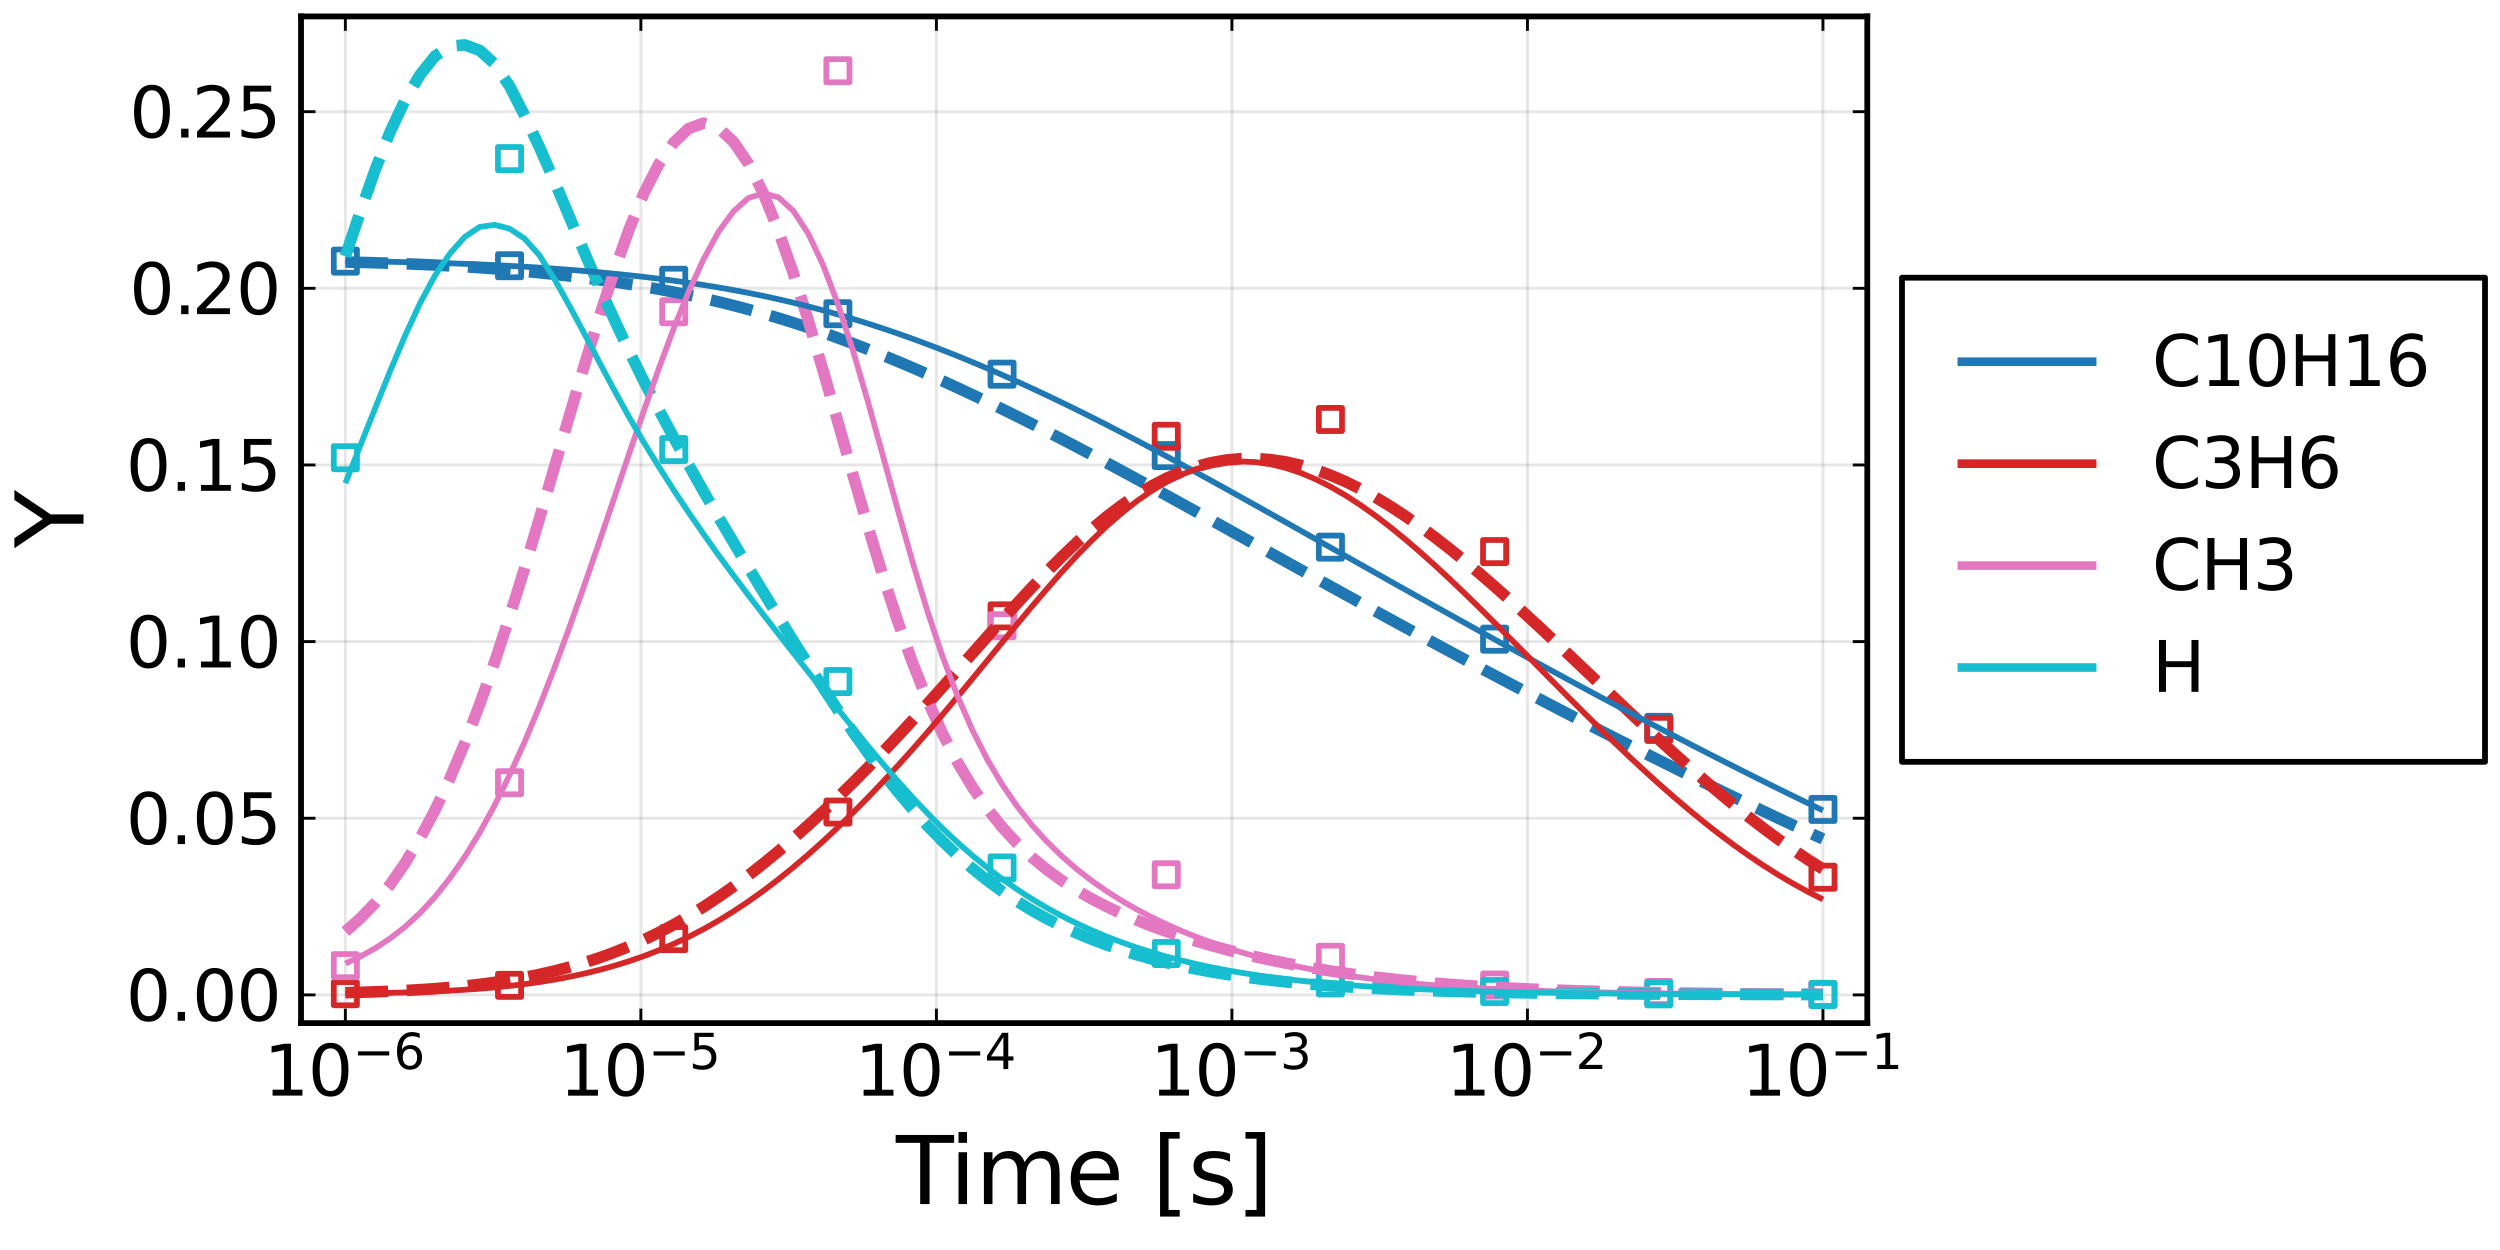 <?xml version="1.0" encoding="utf-8" standalone="no"?>
<!DOCTYPE svg PUBLIC "-//W3C//DTD SVG 1.1//EN"
  "http://www.w3.org/Graphics/SVG/1.1/DTD/svg11.dtd">
<svg xmlns:xlink="http://www.w3.org/1999/xlink" width="432pt" height="216pt" viewBox="0 0 432 216" xmlns="http://www.w3.org/2000/svg" version="1.1">
 <defs>
  <style type="text/css">*{stroke-linejoin: round; stroke-linecap: butt}</style>
 </defs>
 <g id="figure_1">
  <g id="patch_1">
   <path d="M 0 216 
L 432 216 
L 432 0 
L 0 0 
z
" style="fill: #ffffff"/>
  </g>
  <g id="axes_1">
   <g id="patch_2">
    <path d="M 52.017 176.793 
L 322.665 176.793 
L 322.665 2.835 
L 52.017 2.835 
z
" style="fill: #ffffff"/>
   </g>
   <g id="matplotlib.axis_1">
    <g id="xtick_1">
     <g id="line2d_1">
      <path d="M 59.677 176.793 
L 59.677 2.835 
" clip-path="url(#pce001f148f)" style="fill: none; stroke: #000000; stroke-opacity: 0.1; stroke-width: 0.5; stroke-linecap: square"/>
     </g>
     <g id="line2d_2">
      <defs>
       <path id="m40b04e0dba" d="M 0 0 
L 0 -2.5 
" style="stroke: #000000; stroke-width: 0.5"/>
      </defs>
      <g>
       <use xlink:href="#m40b04e0dba" x="59.677" y="176.793" style="stroke: #000000; stroke-width: 0.5"/>
      </g>
     </g>
     <g id="line2d_3">
      <defs>
       <path id="m01f3599b0a" d="M 0 0 
L 0 2.5 
" style="stroke: #000000; stroke-width: 0.5"/>
      </defs>
      <g>
       <use xlink:href="#m01f3599b0a" x="59.677" y="2.835" style="stroke: #000000; stroke-width: 0.5"/>
      </g>
     </g>
     <g id="text_1">
      <!-- $\mathregular{10^{-6}}$ -->
      <g transform="translate(45.577 189.411)scale(0.12 -0.12)">
       <defs>
        <path id="DejaVuSans-31" d="M 794 531 
L 1825 531 
L 1825 4091 
L 703 3866 
L 703 4441 
L 1819 4666 
L 2450 4666 
L 2450 531 
L 3481 531 
L 3481 0 
L 794 0 
L 794 531 
z
" transform="scale(0.016)"/>
        <path id="DejaVuSans-30" d="M 2034 4250 
Q 1547 4250 1301 3770 
Q 1056 3291 1056 2328 
Q 1056 1369 1301 889 
Q 1547 409 2034 409 
Q 2525 409 2770 889 
Q 3016 1369 3016 2328 
Q 3016 3291 2770 3770 
Q 2525 4250 2034 4250 
z
M 2034 4750 
Q 2819 4750 3233 4129 
Q 3647 3509 3647 2328 
Q 3647 1150 3233 529 
Q 2819 -91 2034 -91 
Q 1250 -91 836 529 
Q 422 1150 422 2328 
Q 422 3509 836 4129 
Q 1250 4750 2034 4750 
z
" transform="scale(0.016)"/>
        <path id="DejaVuSans-2212" d="M 678 2272 
L 4684 2272 
L 4684 1741 
L 678 1741 
L 678 2272 
z
" transform="scale(0.016)"/>
        <path id="DejaVuSans-36" d="M 2113 2584 
Q 1688 2584 1439 2293 
Q 1191 2003 1191 1497 
Q 1191 994 1439 701 
Q 1688 409 2113 409 
Q 2538 409 2786 701 
Q 3034 994 3034 1497 
Q 3034 2003 2786 2293 
Q 2538 2584 2113 2584 
z
M 3366 4563 
L 3366 3988 
Q 3128 4100 2886 4159 
Q 2644 4219 2406 4219 
Q 1781 4219 1451 3797 
Q 1122 3375 1075 2522 
Q 1259 2794 1537 2939 
Q 1816 3084 2150 3084 
Q 2853 3084 3261 2657 
Q 3669 2231 3669 1497 
Q 3669 778 3244 343 
Q 2819 -91 2113 -91 
Q 1303 -91 875 529 
Q 447 1150 447 2328 
Q 447 3434 972 4092 
Q 1497 4750 2381 4750 
Q 2619 4750 2861 4703 
Q 3103 4656 3366 4563 
z
" transform="scale(0.016)"/>
       </defs>
       <use xlink:href="#DejaVuSans-31" transform="translate(0 0.766)"/>
       <use xlink:href="#DejaVuSans-30" transform="translate(63.623 0.766)"/>
       <use xlink:href="#DejaVuSans-2212" transform="translate(128.203 39.047)scale(0.7)"/>
       <use xlink:href="#DejaVuSans-36" transform="translate(186.855 39.047)scale(0.7)"/>
      </g>
     </g>
    </g>
    <g id="xtick_2">
     <g id="line2d_4">
      <path d="M 110.743 176.793 
L 110.743 2.835 
" clip-path="url(#pce001f148f)" style="fill: none; stroke: #000000; stroke-opacity: 0.1; stroke-width: 0.5; stroke-linecap: square"/>
     </g>
     <g id="line2d_5">
      <g>
       <use xlink:href="#m40b04e0dba" x="110.743" y="176.793" style="stroke: #000000; stroke-width: 0.5"/>
      </g>
     </g>
     <g id="line2d_6">
      <g>
       <use xlink:href="#m01f3599b0a" x="110.743" y="2.835" style="stroke: #000000; stroke-width: 0.5"/>
      </g>
     </g>
     <g id="text_2">
      <!-- $\mathregular{10^{-5}}$ -->
      <g transform="translate(96.643 189.411)scale(0.12 -0.12)">
       <defs>
        <path id="DejaVuSans-35" d="M 691 4666 
L 3169 4666 
L 3169 4134 
L 1269 4134 
L 1269 2991 
Q 1406 3038 1543 3061 
Q 1681 3084 1819 3084 
Q 2600 3084 3056 2656 
Q 3513 2228 3513 1497 
Q 3513 744 3044 326 
Q 2575 -91 1722 -91 
Q 1428 -91 1123 -41 
Q 819 9 494 109 
L 494 744 
Q 775 591 1075 516 
Q 1375 441 1709 441 
Q 2250 441 2565 725 
Q 2881 1009 2881 1497 
Q 2881 1984 2565 2268 
Q 2250 2553 1709 2553 
Q 1456 2553 1204 2497 
Q 953 2441 691 2322 
L 691 4666 
z
" transform="scale(0.016)"/>
       </defs>
       <use xlink:href="#DejaVuSans-31" transform="translate(0 0.684)"/>
       <use xlink:href="#DejaVuSans-30" transform="translate(63.623 0.684)"/>
       <use xlink:href="#DejaVuSans-2212" transform="translate(128.203 38.966)scale(0.7)"/>
       <use xlink:href="#DejaVuSans-35" transform="translate(186.855 38.966)scale(0.7)"/>
      </g>
     </g>
    </g>
    <g id="xtick_3">
     <g id="line2d_7">
      <path d="M 161.808 176.793 
L 161.808 2.835 
" clip-path="url(#pce001f148f)" style="fill: none; stroke: #000000; stroke-opacity: 0.1; stroke-width: 0.5; stroke-linecap: square"/>
     </g>
     <g id="line2d_8">
      <g>
       <use xlink:href="#m40b04e0dba" x="161.808" y="176.793" style="stroke: #000000; stroke-width: 0.5"/>
      </g>
     </g>
     <g id="line2d_9">
      <g>
       <use xlink:href="#m01f3599b0a" x="161.808" y="2.835" style="stroke: #000000; stroke-width: 0.5"/>
      </g>
     </g>
     <g id="text_3">
      <!-- $\mathregular{10^{-4}}$ -->
      <g transform="translate(147.708 189.411)scale(0.12 -0.12)">
       <defs>
        <path id="DejaVuSans-34" d="M 2419 4116 
L 825 1625 
L 2419 1625 
L 2419 4116 
z
M 2253 4666 
L 3047 4666 
L 3047 1625 
L 3713 1625 
L 3713 1100 
L 3047 1100 
L 3047 0 
L 2419 0 
L 2419 1100 
L 313 1100 
L 313 1709 
L 2253 4666 
z
" transform="scale(0.016)"/>
       </defs>
       <use xlink:href="#DejaVuSans-31" transform="translate(0 0.684)"/>
       <use xlink:href="#DejaVuSans-30" transform="translate(63.623 0.684)"/>
       <use xlink:href="#DejaVuSans-2212" transform="translate(128.203 38.966)scale(0.7)"/>
       <use xlink:href="#DejaVuSans-34" transform="translate(186.855 38.966)scale(0.7)"/>
      </g>
     </g>
    </g>
    <g id="xtick_4">
     <g id="line2d_10">
      <path d="M 212.874 176.793 
L 212.874 2.835 
" clip-path="url(#pce001f148f)" style="fill: none; stroke: #000000; stroke-opacity: 0.1; stroke-width: 0.5; stroke-linecap: square"/>
     </g>
     <g id="line2d_11">
      <g>
       <use xlink:href="#m40b04e0dba" x="212.874" y="176.793" style="stroke: #000000; stroke-width: 0.5"/>
      </g>
     </g>
     <g id="line2d_12">
      <g>
       <use xlink:href="#m01f3599b0a" x="212.874" y="2.835" style="stroke: #000000; stroke-width: 0.5"/>
      </g>
     </g>
     <g id="text_4">
      <!-- $\mathregular{10^{-3}}$ -->
      <g transform="translate(198.774 189.411)scale(0.12 -0.12)">
       <defs>
        <path id="DejaVuSans-33" d="M 2597 2516 
Q 3050 2419 3304 2112 
Q 3559 1806 3559 1356 
Q 3559 666 3084 287 
Q 2609 -91 1734 -91 
Q 1441 -91 1130 -33 
Q 819 25 488 141 
L 488 750 
Q 750 597 1062 519 
Q 1375 441 1716 441 
Q 2309 441 2620 675 
Q 2931 909 2931 1356 
Q 2931 1769 2642 2001 
Q 2353 2234 1838 2234 
L 1294 2234 
L 1294 2753 
L 1863 2753 
Q 2328 2753 2575 2939 
Q 2822 3125 2822 3475 
Q 2822 3834 2567 4026 
Q 2313 4219 1838 4219 
Q 1578 4219 1281 4162 
Q 984 4106 628 3988 
L 628 4550 
Q 988 4650 1302 4700 
Q 1616 4750 1894 4750 
Q 2613 4750 3031 4423 
Q 3450 4097 3450 3541 
Q 3450 3153 3228 2886 
Q 3006 2619 2597 2516 
z
" transform="scale(0.016)"/>
       </defs>
       <use xlink:href="#DejaVuSans-31" transform="translate(0 0.766)"/>
       <use xlink:href="#DejaVuSans-30" transform="translate(63.623 0.766)"/>
       <use xlink:href="#DejaVuSans-2212" transform="translate(128.203 39.047)scale(0.7)"/>
       <use xlink:href="#DejaVuSans-33" transform="translate(186.855 39.047)scale(0.7)"/>
      </g>
     </g>
    </g>
    <g id="xtick_5">
     <g id="line2d_13">
      <path d="M 263.94 176.793 
L 263.94 2.835 
" clip-path="url(#pce001f148f)" style="fill: none; stroke: #000000; stroke-opacity: 0.1; stroke-width: 0.5; stroke-linecap: square"/>
     </g>
     <g id="line2d_14">
      <g>
       <use xlink:href="#m40b04e0dba" x="263.94" y="176.793" style="stroke: #000000; stroke-width: 0.5"/>
      </g>
     </g>
     <g id="line2d_15">
      <g>
       <use xlink:href="#m01f3599b0a" x="263.94" y="2.835" style="stroke: #000000; stroke-width: 0.5"/>
      </g>
     </g>
     <g id="text_5">
      <!-- $\mathregular{10^{-2}}$ -->
      <g transform="translate(249.84 189.411)scale(0.12 -0.12)">
       <defs>
        <path id="DejaVuSans-32" d="M 1228 531 
L 3431 531 
L 3431 0 
L 469 0 
L 469 531 
Q 828 903 1448 1529 
Q 2069 2156 2228 2338 
Q 2531 2678 2651 2914 
Q 2772 3150 2772 3378 
Q 2772 3750 2511 3984 
Q 2250 4219 1831 4219 
Q 1534 4219 1204 4116 
Q 875 4013 500 3803 
L 500 4441 
Q 881 4594 1212 4672 
Q 1544 4750 1819 4750 
Q 2544 4750 2975 4387 
Q 3406 4025 3406 3419 
Q 3406 3131 3298 2873 
Q 3191 2616 2906 2266 
Q 2828 2175 2409 1742 
Q 1991 1309 1228 531 
z
" transform="scale(0.016)"/>
       </defs>
       <use xlink:href="#DejaVuSans-31" transform="translate(0 0.766)"/>
       <use xlink:href="#DejaVuSans-30" transform="translate(63.623 0.766)"/>
       <use xlink:href="#DejaVuSans-2212" transform="translate(128.203 39.047)scale(0.7)"/>
       <use xlink:href="#DejaVuSans-32" transform="translate(186.855 39.047)scale(0.7)"/>
      </g>
     </g>
    </g>
    <g id="xtick_6">
     <g id="line2d_16">
      <path d="M 315.005 176.793 
L 315.005 2.835 
" clip-path="url(#pce001f148f)" style="fill: none; stroke: #000000; stroke-opacity: 0.1; stroke-width: 0.5; stroke-linecap: square"/>
     </g>
     <g id="line2d_17">
      <g>
       <use xlink:href="#m40b04e0dba" x="315.005" y="176.793" style="stroke: #000000; stroke-width: 0.5"/>
      </g>
     </g>
     <g id="line2d_18">
      <g>
       <use xlink:href="#m01f3599b0a" x="315.005" y="2.835" style="stroke: #000000; stroke-width: 0.5"/>
      </g>
     </g>
     <g id="text_6">
      <!-- $\mathregular{10^{-1}}$ -->
      <g transform="translate(300.906 189.411)scale(0.12 -0.12)">
       <use xlink:href="#DejaVuSans-31" transform="translate(0 0.684)"/>
       <use xlink:href="#DejaVuSans-30" transform="translate(63.623 0.684)"/>
       <use xlink:href="#DejaVuSans-2212" transform="translate(128.203 38.966)scale(0.7)"/>
       <use xlink:href="#DejaVuSans-31" transform="translate(186.855 38.966)scale(0.7)"/>
      </g>
     </g>
    </g>
    <g id="text_7">
     <!-- Time [s] -->
     <g transform="translate(154.815 208.065)scale(0.16 -0.16)">
      <defs>
       <path id="DejaVuSans-54" d="M -19 4666 
L 3928 4666 
L 3928 4134 
L 2272 4134 
L 2272 0 
L 1638 0 
L 1638 4134 
L -19 4134 
L -19 4666 
z
" transform="scale(0.016)"/>
       <path id="DejaVuSans-69" d="M 603 3500 
L 1178 3500 
L 1178 0 
L 603 0 
L 603 3500 
z
M 603 4863 
L 1178 4863 
L 1178 4134 
L 603 4134 
L 603 4863 
z
" transform="scale(0.016)"/>
       <path id="DejaVuSans-6d" d="M 3328 2828 
Q 3544 3216 3844 3400 
Q 4144 3584 4550 3584 
Q 5097 3584 5394 3201 
Q 5691 2819 5691 2113 
L 5691 0 
L 5113 0 
L 5113 2094 
Q 5113 2597 4934 2840 
Q 4756 3084 4391 3084 
Q 3944 3084 3684 2787 
Q 3425 2491 3425 1978 
L 3425 0 
L 2847 0 
L 2847 2094 
Q 2847 2600 2669 2842 
Q 2491 3084 2119 3084 
Q 1678 3084 1418 2786 
Q 1159 2488 1159 1978 
L 1159 0 
L 581 0 
L 581 3500 
L 1159 3500 
L 1159 2956 
Q 1356 3278 1631 3431 
Q 1906 3584 2284 3584 
Q 2666 3584 2933 3390 
Q 3200 3197 3328 2828 
z
" transform="scale(0.016)"/>
       <path id="DejaVuSans-65" d="M 3597 1894 
L 3597 1613 
L 953 1613 
Q 991 1019 1311 708 
Q 1631 397 2203 397 
Q 2534 397 2845 478 
Q 3156 559 3463 722 
L 3463 178 
Q 3153 47 2828 -22 
Q 2503 -91 2169 -91 
Q 1331 -91 842 396 
Q 353 884 353 1716 
Q 353 2575 817 3079 
Q 1281 3584 2069 3584 
Q 2775 3584 3186 3129 
Q 3597 2675 3597 1894 
z
M 3022 2063 
Q 3016 2534 2758 2815 
Q 2500 3097 2075 3097 
Q 1594 3097 1305 2825 
Q 1016 2553 972 2059 
L 3022 2063 
z
" transform="scale(0.016)"/>
       <path id="DejaVuSans-20" transform="scale(0.016)"/>
       <path id="DejaVuSans-5b" d="M 550 4863 
L 1875 4863 
L 1875 4416 
L 1125 4416 
L 1125 -397 
L 1875 -397 
L 1875 -844 
L 550 -844 
L 550 4863 
z
" transform="scale(0.016)"/>
       <path id="DejaVuSans-73" d="M 2834 3397 
L 2834 2853 
Q 2591 2978 2328 3040 
Q 2066 3103 1784 3103 
Q 1356 3103 1142 2972 
Q 928 2841 928 2578 
Q 928 2378 1081 2264 
Q 1234 2150 1697 2047 
L 1894 2003 
Q 2506 1872 2764 1633 
Q 3022 1394 3022 966 
Q 3022 478 2636 193 
Q 2250 -91 1575 -91 
Q 1294 -91 989 -36 
Q 684 19 347 128 
L 347 722 
Q 666 556 975 473 
Q 1284 391 1588 391 
Q 1994 391 2212 530 
Q 2431 669 2431 922 
Q 2431 1156 2273 1281 
Q 2116 1406 1581 1522 
L 1381 1569 
Q 847 1681 609 1914 
Q 372 2147 372 2553 
Q 372 3047 722 3315 
Q 1072 3584 1716 3584 
Q 2034 3584 2315 3537 
Q 2597 3491 2834 3397 
z
" transform="scale(0.016)"/>
       <path id="DejaVuSans-5d" d="M 1947 4863 
L 1947 -844 
L 622 -844 
L 622 -397 
L 1369 -397 
L 1369 4416 
L 622 4416 
L 622 4863 
L 1947 4863 
z
" transform="scale(0.016)"/>
      </defs>
      <use xlink:href="#DejaVuSans-54"/>
      <use xlink:href="#DejaVuSans-69" x="57.959"/>
      <use xlink:href="#DejaVuSans-6d" x="85.742"/>
      <use xlink:href="#DejaVuSans-65" x="183.154"/>
      <use xlink:href="#DejaVuSans-20" x="244.678"/>
      <use xlink:href="#DejaVuSans-5b" x="276.465"/>
      <use xlink:href="#DejaVuSans-73" x="315.479"/>
      <use xlink:href="#DejaVuSans-5d" x="367.578"/>
     </g>
    </g>
   </g>
   <g id="matplotlib.axis_2">
    <g id="ytick_1">
     <g id="line2d_19">
      <path d="M 52.017 171.917 
L 322.665 171.917 
" clip-path="url(#pce001f148f)" style="fill: none; stroke: #000000; stroke-opacity: 0.1; stroke-width: 0.5; stroke-linecap: square"/>
     </g>
     <g id="line2d_20">
      <defs>
       <path id="mfcb9bcead6" d="M 0 0 
L 2.5 0 
" style="stroke: #000000; stroke-width: 0.5"/>
      </defs>
      <g>
       <use xlink:href="#mfcb9bcead6" x="52.017" y="171.917" style="stroke: #000000; stroke-width: 0.5"/>
      </g>
     </g>
     <g id="line2d_21">
      <defs>
       <path id="mf4997ca7c7" d="M 0 0 
L -2.5 0 
" style="stroke: #000000; stroke-width: 0.5"/>
      </defs>
      <g>
       <use xlink:href="#mf4997ca7c7" x="322.665" y="171.917" style="stroke: #000000; stroke-width: 0.5"/>
      </g>
     </g>
     <g id="text_8">
      <!-- $\mathregular{0.00}$ -->
      <g transform="translate(21.757 176.476)scale(0.12 -0.12)">
       <defs>
        <path id="DejaVuSans-2e" d="M 684 794 
L 1344 794 
L 1344 0 
L 684 0 
L 684 794 
z
" transform="scale(0.016)"/>
       </defs>
       <use xlink:href="#DejaVuSans-30" transform="translate(0 0.781)"/>
       <use xlink:href="#DejaVuSans-2e" transform="translate(63.623 0.781)"/>
       <use xlink:href="#DejaVuSans-30" transform="translate(95.41 0.781)"/>
       <use xlink:href="#DejaVuSans-30" transform="translate(159.033 0.781)"/>
      </g>
     </g>
    </g>
    <g id="ytick_2">
     <g id="line2d_22">
      <path d="M 52.017 141.393 
L 322.665 141.393 
" clip-path="url(#pce001f148f)" style="fill: none; stroke: #000000; stroke-opacity: 0.1; stroke-width: 0.5; stroke-linecap: square"/>
     </g>
     <g id="line2d_23">
      <g>
       <use xlink:href="#mfcb9bcead6" x="52.017" y="141.393" style="stroke: #000000; stroke-width: 0.5"/>
      </g>
     </g>
     <g id="line2d_24">
      <g>
       <use xlink:href="#mf4997ca7c7" x="322.665" y="141.393" style="stroke: #000000; stroke-width: 0.5"/>
      </g>
     </g>
     <g id="text_9">
      <!-- $\mathregular{0.05}$ -->
      <g transform="translate(21.757 145.952)scale(0.12 -0.12)">
       <use xlink:href="#DejaVuSans-30" transform="translate(0 0.781)"/>
       <use xlink:href="#DejaVuSans-2e" transform="translate(63.623 0.781)"/>
       <use xlink:href="#DejaVuSans-30" transform="translate(95.41 0.781)"/>
       <use xlink:href="#DejaVuSans-35" transform="translate(159.033 0.781)"/>
      </g>
     </g>
    </g>
    <g id="ytick_3">
     <g id="line2d_25">
      <path d="M 52.017 110.869 
L 322.665 110.869 
" clip-path="url(#pce001f148f)" style="fill: none; stroke: #000000; stroke-opacity: 0.1; stroke-width: 0.5; stroke-linecap: square"/>
     </g>
     <g id="line2d_26">
      <g>
       <use xlink:href="#mfcb9bcead6" x="52.017" y="110.869" style="stroke: #000000; stroke-width: 0.5"/>
      </g>
     </g>
     <g id="line2d_27">
      <g>
       <use xlink:href="#mf4997ca7c7" x="322.665" y="110.869" style="stroke: #000000; stroke-width: 0.5"/>
      </g>
     </g>
     <g id="text_10">
      <!-- $\mathregular{0.10}$ -->
      <g transform="translate(21.757 115.429)scale(0.12 -0.12)">
       <use xlink:href="#DejaVuSans-30" transform="translate(0 0.781)"/>
       <use xlink:href="#DejaVuSans-2e" transform="translate(63.623 0.781)"/>
       <use xlink:href="#DejaVuSans-31" transform="translate(95.41 0.781)"/>
       <use xlink:href="#DejaVuSans-30" transform="translate(159.033 0.781)"/>
      </g>
     </g>
    </g>
    <g id="ytick_4">
     <g id="line2d_28">
      <path d="M 52.017 80.346 
L 322.665 80.346 
" clip-path="url(#pce001f148f)" style="fill: none; stroke: #000000; stroke-opacity: 0.1; stroke-width: 0.5; stroke-linecap: square"/>
     </g>
     <g id="line2d_29">
      <g>
       <use xlink:href="#mfcb9bcead6" x="52.017" y="80.346" style="stroke: #000000; stroke-width: 0.5"/>
      </g>
     </g>
     <g id="line2d_30">
      <g>
       <use xlink:href="#mf4997ca7c7" x="322.665" y="80.346" style="stroke: #000000; stroke-width: 0.5"/>
      </g>
     </g>
     <g id="text_11">
      <!-- $\mathregular{0.15}$ -->
      <g transform="translate(21.757 84.905)scale(0.12 -0.12)">
       <use xlink:href="#DejaVuSans-30" transform="translate(0 0.781)"/>
       <use xlink:href="#DejaVuSans-2e" transform="translate(63.623 0.781)"/>
       <use xlink:href="#DejaVuSans-31" transform="translate(95.41 0.781)"/>
       <use xlink:href="#DejaVuSans-35" transform="translate(159.033 0.781)"/>
      </g>
     </g>
    </g>
    <g id="ytick_5">
     <g id="line2d_31">
      <path d="M 52.017 49.822 
L 322.665 49.822 
" clip-path="url(#pce001f148f)" style="fill: none; stroke: #000000; stroke-opacity: 0.1; stroke-width: 0.5; stroke-linecap: square"/>
     </g>
     <g id="line2d_32">
      <g>
       <use xlink:href="#mfcb9bcead6" x="52.017" y="49.822" style="stroke: #000000; stroke-width: 0.5"/>
      </g>
     </g>
     <g id="line2d_33">
      <g>
       <use xlink:href="#mf4997ca7c7" x="322.665" y="49.822" style="stroke: #000000; stroke-width: 0.5"/>
      </g>
     </g>
     <g id="text_12">
      <!-- $\mathregular{0.20}$ -->
      <g transform="translate(22.357 54.381)scale(0.12 -0.12)">
       <use xlink:href="#DejaVuSans-30" transform="translate(0 0.781)"/>
       <use xlink:href="#DejaVuSans-2e" transform="translate(63.623 0.781)"/>
       <use xlink:href="#DejaVuSans-32" transform="translate(89.91 0.781)"/>
       <use xlink:href="#DejaVuSans-30" transform="translate(153.533 0.781)"/>
      </g>
     </g>
    </g>
    <g id="ytick_6">
     <g id="line2d_34">
      <path d="M 52.017 19.298 
L 322.665 19.298 
" clip-path="url(#pce001f148f)" style="fill: none; stroke: #000000; stroke-opacity: 0.1; stroke-width: 0.5; stroke-linecap: square"/>
     </g>
     <g id="line2d_35">
      <g>
       <use xlink:href="#mfcb9bcead6" x="52.017" y="19.298" style="stroke: #000000; stroke-width: 0.5"/>
      </g>
     </g>
     <g id="line2d_36">
      <g>
       <use xlink:href="#mf4997ca7c7" x="322.665" y="19.298" style="stroke: #000000; stroke-width: 0.5"/>
      </g>
     </g>
     <g id="text_13">
      <!-- $\mathregular{0.25}$ -->
      <g transform="translate(22.357 23.857)scale(0.12 -0.12)">
       <use xlink:href="#DejaVuSans-30" transform="translate(0 0.781)"/>
       <use xlink:href="#DejaVuSans-2e" transform="translate(63.623 0.781)"/>
       <use xlink:href="#DejaVuSans-32" transform="translate(89.91 0.781)"/>
       <use xlink:href="#DejaVuSans-35" transform="translate(153.533 0.781)"/>
      </g>
     </g>
    </g>
    <g id="text_14">
     <!-- Y -->
     <g transform="translate(14.43 94.7)rotate(-90)scale(0.16 -0.16)">
      <defs>
       <path id="DejaVuSans-59" d="M -13 4666 
L 666 4666 
L 1959 2747 
L 3244 4666 
L 3922 4666 
L 2272 2222 
L 2272 0 
L 1638 0 
L 1638 2222 
L -13 4666 
z
" transform="scale(0.016)"/>
      </defs>
      <use xlink:href="#DejaVuSans-59"/>
     </g>
    </g>
   </g>
   <g id="PathCollection_1">
    <defs>
     <path id="mc33e382be8" d="M -2 2 
L 2 2 
L 2 -2 
L -2 -2 
z
" style="stroke: #1f77b4"/>
    </defs>
    <g clip-path="url(#pce001f148f)">
     <use xlink:href="#mc33e382be8" x="59.677" y="45.12" style="fill-opacity: 0; stroke: #1f77b4"/>
     <use xlink:href="#mc33e382be8" x="88.047" y="45.919" style="fill-opacity: 0; stroke: #1f77b4"/>
     <use xlink:href="#mc33e382be8" x="116.417" y="48.435" style="fill-opacity: 0; stroke: #1f77b4"/>
     <use xlink:href="#mc33e382be8" x="144.787" y="54.211" style="fill-opacity: 0; stroke: #1f77b4"/>
     <use xlink:href="#mc33e382be8" x="173.156" y="64.656" style="fill-opacity: 0; stroke: #1f77b4"/>
     <use xlink:href="#mc33e382be8" x="201.526" y="78.733" style="fill-opacity: 0; stroke: #1f77b4"/>
     <use xlink:href="#mc33e382be8" x="229.896" y="94.545" style="fill-opacity: 0; stroke: #1f77b4"/>
     <use xlink:href="#mc33e382be8" x="258.266" y="110.448" style="fill-opacity: 0; stroke: #1f77b4"/>
     <use xlink:href="#mc33e382be8" x="286.636" y="125.688" style="fill-opacity: 0; stroke: #1f77b4"/>
     <use xlink:href="#mc33e382be8" x="315.005" y="139.868" style="fill-opacity: 0; stroke: #1f77b4"/>
    </g>
   </g>
   <g id="PathCollection_2">
    <defs>
     <path id="m8f57115e2e" d="M -2 2 
L 2 2 
L 2 -2 
L -2 -2 
z
" style="stroke: #d62728"/>
    </defs>
    <g clip-path="url(#pce001f148f)">
     <use xlink:href="#m8f57115e2e" x="59.677" y="171.712" style="fill-opacity: 0; stroke: #d62728"/>
     <use xlink:href="#m8f57115e2e" x="88.047" y="170.264" style="fill-opacity: 0; stroke: #d62728"/>
     <use xlink:href="#m8f57115e2e" x="116.417" y="162.194" style="fill-opacity: 0; stroke: #d62728"/>
     <use xlink:href="#m8f57115e2e" x="144.787" y="140.322" style="fill-opacity: 0; stroke: #d62728"/>
     <use xlink:href="#m8f57115e2e" x="173.156" y="106.417" style="fill-opacity: 0; stroke: #d62728"/>
     <use xlink:href="#m8f57115e2e" x="201.526" y="75.384" style="fill-opacity: 0; stroke: #d62728"/>
     <use xlink:href="#m8f57115e2e" x="229.896" y="72.483" style="fill-opacity: 0; stroke: #d62728"/>
     <use xlink:href="#m8f57115e2e" x="258.266" y="95.311" style="fill-opacity: 0; stroke: #d62728"/>
     <use xlink:href="#m8f57115e2e" x="286.636" y="126.04" style="fill-opacity: 0; stroke: #d62728"/>
     <use xlink:href="#m8f57115e2e" x="315.005" y="151.578" style="fill-opacity: 0; stroke: #d62728"/>
    </g>
   </g>
   <g id="patch_3">
    <path d="M 52.017 176.793 
L 52.017 2.835 
" style="fill: none; stroke: #000000; stroke-linejoin: miter; stroke-linecap: square"/>
   </g>
   <g id="patch_4">
    <path d="M 322.665 176.793 
L 322.665 2.835 
" style="fill: none; stroke: #000000; stroke-linejoin: miter; stroke-linecap: square"/>
   </g>
   <g id="patch_5">
    <path d="M 52.017 176.793 
L 322.665 176.793 
" style="fill: none; stroke: #000000; stroke-linejoin: miter; stroke-linecap: square"/>
   </g>
   <g id="patch_6">
    <path d="M 52.017 2.835 
L 322.665 2.835 
" style="fill: none; stroke: #000000; stroke-linejoin: miter; stroke-linecap: square"/>
   </g>
   <g id="PathCollection_3">
    <defs>
     <path id="m67248fdaad" d="M -2 2 
L 2 2 
L 2 -2 
L -2 -2 
z
" style="stroke: #e377c2"/>
    </defs>
    <g clip-path="url(#pce001f148f)">
     <use xlink:href="#m67248fdaad" x="59.677" y="166.863" style="fill-opacity: 0; stroke: #e377c2"/>
     <use xlink:href="#m67248fdaad" x="88.047" y="135.251" style="fill-opacity: 0; stroke: #e377c2"/>
     <use xlink:href="#m67248fdaad" x="116.417" y="53.868" style="fill-opacity: 0; stroke: #e377c2"/>
     <use xlink:href="#m67248fdaad" x="144.787" y="12.225" style="fill-opacity: 0; stroke: #e377c2"/>
     <use xlink:href="#m67248fdaad" x="173.156" y="108.13" style="fill-opacity: 0; stroke: #e377c2"/>
     <use xlink:href="#m67248fdaad" x="201.526" y="151.151" style="fill-opacity: 0; stroke: #e377c2"/>
     <use xlink:href="#m67248fdaad" x="229.896" y="165.416" style="fill-opacity: 0; stroke: #e377c2"/>
     <use xlink:href="#m67248fdaad" x="258.266" y="170.214" style="fill-opacity: 0; stroke: #e377c2"/>
     <use xlink:href="#m67248fdaad" x="286.636" y="171.496" style="fill-opacity: 0; stroke: #e377c2"/>
     <use xlink:href="#m67248fdaad" x="315.005" y="171.81" style="fill-opacity: 0; stroke: #e377c2"/>
    </g>
   </g>
   <g id="PathCollection_4">
    <defs>
     <path id="me26f4e022d" d="M -2 2 
L 2 2 
L 2 -2 
L -2 -2 
z
" style="stroke: #17becf"/>
    </defs>
    <g clip-path="url(#pce001f148f)">
     <use xlink:href="#me26f4e022d" x="59.677" y="79.091" style="fill-opacity: 0; stroke: #17becf"/>
     <use xlink:href="#me26f4e022d" x="88.047" y="27.403" style="fill-opacity: 0; stroke: #17becf"/>
     <use xlink:href="#me26f4e022d" x="116.417" y="77.677" style="fill-opacity: 0; stroke: #17becf"/>
     <use xlink:href="#me26f4e022d" x="144.787" y="117.773" style="fill-opacity: 0; stroke: #17becf"/>
     <use xlink:href="#me26f4e022d" x="173.156" y="149.975" style="fill-opacity: 0; stroke: #17becf"/>
     <use xlink:href="#me26f4e022d" x="201.526" y="164.771" style="fill-opacity: 0; stroke: #17becf"/>
     <use xlink:href="#me26f4e022d" x="229.896" y="169.847" style="fill-opacity: 0; stroke: #17becf"/>
     <use xlink:href="#me26f4e022d" x="258.266" y="171.333" style="fill-opacity: 0; stroke: #17becf"/>
     <use xlink:href="#me26f4e022d" x="286.636" y="171.742" style="fill-opacity: 0; stroke: #17becf"/>
     <use xlink:href="#me26f4e022d" x="315.005" y="171.859" style="fill-opacity: 0; stroke: #17becf"/>
    </g>
   </g>
   <g id="line2d_37">
    <path d="M 59.677 45.28 
L 62.256 45.339 
L 64.835 45.407 
L 67.414 45.485 
L 69.993 45.577 
L 72.572 45.682 
L 75.151 45.801 
L 77.731 45.937 
L 80.31 46.089 
L 82.889 46.259 
L 85.468 46.447 
L 88.047 46.654 
L 90.626 46.882 
L 93.205 47.131 
L 95.784 47.401 
L 98.363 47.693 
L 100.942 48.007 
L 103.521 48.346 
L 106.1 48.711 
L 108.679 49.105 
L 111.259 49.528 
L 113.838 49.982 
L 116.417 50.469 
L 118.996 50.992 
L 121.575 51.553 
L 124.154 52.15 
L 126.733 52.787 
L 129.312 53.465 
L 131.891 54.184 
L 134.47 54.945 
L 137.049 55.747 
L 139.628 56.59 
L 142.207 57.473 
L 144.787 58.396 
L 147.366 59.355 
L 149.945 60.351 
L 152.524 61.381 
L 155.103 62.444 
L 157.682 63.538 
L 160.261 64.662 
L 162.84 65.814 
L 165.419 66.993 
L 167.998 68.196 
L 170.577 69.424 
L 173.156 70.675 
L 175.735 71.947 
L 178.314 73.24 
L 180.894 74.551 
L 183.473 75.88 
L 186.052 77.226 
L 188.631 78.587 
L 191.21 79.961 
L 193.789 81.347 
L 196.368 82.744 
L 198.947 84.151 
L 201.526 85.565 
L 204.105 86.986 
L 206.684 88.413 
L 209.263 89.843 
L 211.842 91.277 
L 214.422 92.713 
L 217.001 94.149 
L 219.58 95.585 
L 222.159 97.02 
L 224.738 98.454 
L 227.317 99.886 
L 229.896 101.314 
L 232.475 102.739 
L 235.054 104.16 
L 237.633 105.577 
L 240.212 106.989 
L 242.791 108.396 
L 245.37 109.797 
L 247.95 111.193 
L 250.529 112.584 
L 253.108 113.968 
L 255.687 115.346 
L 258.266 116.718 
L 260.845 118.083 
L 263.424 119.442 
L 266.003 120.794 
L 268.582 122.139 
L 271.161 123.478 
L 273.74 124.809 
L 276.319 126.134 
L 278.898 127.451 
L 281.478 128.76 
L 284.057 130.062 
L 286.636 131.355 
L 289.215 132.641 
L 291.794 133.918 
L 294.373 135.187 
L 296.952 136.446 
L 299.531 137.696 
L 302.11 138.936 
L 304.689 140.165 
L 307.268 141.384 
L 309.847 142.591 
L 312.426 143.786 
L 315.005 144.969 
" clip-path="url(#pce001f148f)" style="fill: none; stroke-dasharray: 7.4,3.2; stroke-dashoffset: 0; stroke: #1f77b4; stroke-width: 2"/>
   </g>
   <g id="line2d_38">
    <path d="M 59.677 171.541 
L 62.256 171.47 
L 64.835 171.385 
L 67.414 171.282 
L 69.993 171.159 
L 72.572 171.012 
L 75.151 170.836 
L 77.731 170.627 
L 80.31 170.379 
L 82.889 170.089 
L 85.468 169.75 
L 88.047 169.354 
L 90.626 168.897 
L 93.205 168.377 
L 95.784 167.786 
L 98.363 167.116 
L 100.942 166.36 
L 103.521 165.516 
L 106.1 164.577 
L 108.679 163.539 
L 111.259 162.396 
L 113.838 161.142 
L 116.417 159.775 
L 118.996 158.296 
L 121.575 156.702 
L 124.154 154.998 
L 126.733 153.185 
L 129.312 151.264 
L 131.891 149.243 
L 134.47 147.128 
L 137.049 144.919 
L 139.628 142.623 
L 142.207 140.248 
L 144.787 137.79 
L 147.366 135.26 
L 149.945 132.658 
L 152.524 129.989 
L 155.103 127.257 
L 157.682 124.468 
L 160.261 121.63 
L 162.84 118.752 
L 165.419 115.847 
L 167.998 112.93 
L 170.577 110.015 
L 173.156 107.124 
L 175.735 104.276 
L 178.314 101.492 
L 180.894 98.795 
L 183.473 96.206 
L 186.052 93.746 
L 188.631 91.435 
L 191.21 89.29 
L 193.789 87.329 
L 196.368 85.563 
L 198.947 84.004 
L 201.526 82.659 
L 204.105 81.534 
L 206.684 80.632 
L 209.263 79.953 
L 211.842 79.496 
L 214.422 79.258 
L 217.001 79.235 
L 219.58 79.421 
L 222.159 79.809 
L 224.738 80.392 
L 227.317 81.16 
L 229.896 82.105 
L 232.475 83.217 
L 235.054 84.488 
L 237.633 85.906 
L 240.212 87.461 
L 242.791 89.144 
L 245.37 90.944 
L 247.95 92.85 
L 250.529 94.853 
L 253.108 96.943 
L 255.687 99.11 
L 258.266 101.344 
L 260.845 103.635 
L 263.424 105.975 
L 266.003 108.354 
L 268.582 110.763 
L 271.161 113.194 
L 273.74 115.638 
L 276.319 118.087 
L 278.898 120.533 
L 281.478 122.967 
L 284.057 125.383 
L 286.636 127.771 
L 289.215 130.125 
L 291.794 132.436 
L 294.373 134.698 
L 296.952 136.903 
L 299.531 139.043 
L 302.11 141.113 
L 304.689 143.104 
L 307.268 145.012 
L 309.847 146.83 
L 312.426 148.552 
L 315.005 150.176 
" clip-path="url(#pce001f148f)" style="fill: none; stroke-dasharray: 7.4,3.2; stroke-dashoffset: 0; stroke: #d62728; stroke-width: 2"/>
   </g>
   <g id="line2d_39">
    <path d="M 59.677 160.981 
L 62.256 158.704 
L 64.835 156.019 
L 67.414 152.858 
L 69.993 149.15 
L 72.572 144.877 
L 75.151 140.023 
L 77.731 134.533 
L 80.31 128.408 
L 82.889 121.702 
L 85.468 114.414 
L 88.047 106.573 
L 90.626 98.269 
L 93.205 89.638 
L 95.784 80.802 
L 98.363 71.932 
L 100.942 63.237 
L 103.521 54.857 
L 106.1 46.975 
L 108.679 39.71 
L 111.259 33.397 
L 113.838 28.363 
L 116.417 24.638 
L 118.996 22.216 
L 121.575 21.268 
L 124.154 22.087 
L 126.733 24.492 
L 129.312 28.249 
L 131.891 33.387 
L 134.47 39.783 
L 137.049 47.115 
L 139.628 55.241 
L 142.207 63.942 
L 144.787 72.937 
L 147.366 81.997 
L 149.945 90.885 
L 152.524 99.374 
L 155.103 107.295 
L 157.682 114.523 
L 160.261 120.993 
L 162.84 126.692 
L 165.419 131.671 
L 167.998 135.973 
L 170.577 139.702 
L 173.156 142.924 
L 175.735 145.717 
L 178.314 148.152 
L 180.894 150.284 
L 183.473 152.161 
L 186.052 153.827 
L 188.631 155.317 
L 191.21 156.658 
L 193.789 157.874 
L 196.368 158.984 
L 198.947 160.003 
L 201.526 160.943 
L 204.105 161.814 
L 206.684 162.624 
L 209.263 163.377 
L 211.842 164.078 
L 214.422 164.731 
L 217.001 165.339 
L 219.58 165.904 
L 222.159 166.43 
L 224.738 166.917 
L 227.317 167.367 
L 229.896 167.784 
L 232.475 168.167 
L 235.054 168.521 
L 237.633 168.845 
L 240.212 169.142 
L 242.791 169.413 
L 245.37 169.661 
L 247.95 169.886 
L 250.529 170.091 
L 253.108 170.277 
L 255.687 170.446 
L 258.266 170.598 
L 260.845 170.735 
L 263.424 170.859 
L 266.003 170.97 
L 268.582 171.07 
L 271.161 171.16 
L 273.74 171.24 
L 276.319 171.313 
L 278.898 171.377 
L 281.478 171.435 
L 284.057 171.487 
L 286.636 171.533 
L 289.215 171.574 
L 291.794 171.611 
L 294.373 171.644 
L 296.952 171.673 
L 299.531 171.699 
L 302.11 171.723 
L 304.689 171.744 
L 307.268 171.762 
L 309.847 171.779 
L 312.426 171.793 
L 315.005 171.807 
" clip-path="url(#pce001f148f)" style="fill: none; stroke-dasharray: 7.4,3.2; stroke-dashoffset: 0; stroke: #e377c2; stroke-width: 2"/>
   </g>
   <g id="line2d_40">
    <path d="M 59.677 44.299 
L 62.256 36.597 
L 64.835 29.32 
L 67.414 22.77 
L 69.993 17.307 
L 72.572 12.936 
L 75.151 9.712 
L 77.731 7.984 
L 80.31 7.758 
L 82.889 8.706 
L 85.468 11.027 
L 88.047 14.869 
L 90.626 19.913 
L 93.205 25.411 
L 95.784 31.282 
L 98.363 37.4 
L 100.942 43.541 
L 103.521 49.459 
L 106.1 55.122 
L 108.679 60.629 
L 111.259 65.873 
L 113.838 70.798 
L 116.417 75.608 
L 118.996 80.331 
L 121.575 84.933 
L 124.154 89.352 
L 126.733 93.717 
L 129.312 98.053 
L 131.891 102.314 
L 134.47 106.52 
L 137.049 110.692 
L 139.628 114.781 
L 142.207 118.786 
L 144.787 122.693 
L 147.366 126.455 
L 149.945 130.076 
L 152.524 133.516 
L 155.103 136.778 
L 157.682 139.836 
L 160.261 142.696 
L 162.84 145.348 
L 165.419 147.801 
L 167.998 150.056 
L 170.577 152.126 
L 173.156 154.02 
L 175.735 155.747 
L 178.314 157.322 
L 180.894 158.757 
L 183.473 160.059 
L 186.052 161.242 
L 188.631 162.316 
L 191.21 163.289 
L 193.789 164.17 
L 196.368 164.968 
L 198.947 165.688 
L 201.526 166.339 
L 204.105 166.926 
L 206.684 167.455 
L 209.263 167.931 
L 211.842 168.358 
L 214.422 168.742 
L 217.001 169.086 
L 219.58 169.394 
L 222.159 169.67 
L 224.738 169.916 
L 227.317 170.135 
L 229.896 170.331 
L 232.475 170.506 
L 235.054 170.661 
L 237.633 170.799 
L 240.212 170.922 
L 242.791 171.031 
L 245.37 171.128 
L 247.95 171.214 
L 250.529 171.291 
L 253.108 171.358 
L 255.687 171.419 
L 258.266 171.472 
L 260.845 171.519 
L 263.424 171.561 
L 266.003 171.599 
L 268.582 171.632 
L 271.161 171.661 
L 273.74 171.687 
L 276.319 171.711 
L 278.898 171.731 
L 281.478 171.75 
L 284.057 171.766 
L 286.636 171.781 
L 289.215 171.794 
L 291.794 171.806 
L 294.373 171.816 
L 296.952 171.826 
L 299.531 171.834 
L 302.11 171.842 
L 304.689 171.849 
L 307.268 171.855 
L 309.847 171.86 
L 312.426 171.865 
L 315.005 171.87 
" clip-path="url(#pce001f148f)" style="fill: none; stroke-dasharray: 7.4,3.2; stroke-dashoffset: 0; stroke: #17becf; stroke-width: 2"/>
   </g>
   <g id="line2d_41">
    <path d="M 59.677 45.125 
L 62.256 45.158 
L 64.835 45.196 
L 67.414 45.24 
L 69.993 45.291 
L 72.572 45.351 
L 75.151 45.42 
L 77.731 45.5 
L 80.31 45.591 
L 82.889 45.695 
L 85.468 45.811 
L 88.047 45.942 
L 90.626 46.087 
L 93.205 46.247 
L 95.784 46.423 
L 98.363 46.615 
L 100.942 46.825 
L 103.521 47.051 
L 106.1 47.297 
L 108.679 47.563 
L 111.259 47.85 
L 113.838 48.161 
L 116.417 48.497 
L 118.996 48.859 
L 121.575 49.25 
L 124.154 49.672 
L 126.733 50.126 
L 129.312 50.614 
L 131.891 51.138 
L 134.47 51.7 
L 137.049 52.301 
L 139.628 52.941 
L 142.207 53.621 
L 144.787 54.342 
L 147.366 55.103 
L 149.945 55.905 
L 152.524 56.745 
L 155.103 57.625 
L 157.682 58.541 
L 160.261 59.494 
L 162.84 60.483 
L 165.419 61.505 
L 167.998 62.562 
L 170.577 63.651 
L 173.156 64.771 
L 175.735 65.922 
L 178.314 67.104 
L 180.894 68.312 
L 183.473 69.548 
L 186.052 70.809 
L 188.631 72.095 
L 191.21 73.403 
L 193.789 74.731 
L 196.368 76.079 
L 198.947 77.443 
L 201.526 78.824 
L 204.105 80.218 
L 206.684 81.624 
L 209.263 83.042 
L 211.842 84.468 
L 214.422 85.902 
L 217.001 87.343 
L 219.58 88.788 
L 222.159 90.238 
L 224.738 91.691 
L 227.317 93.146 
L 229.896 94.601 
L 232.475 96.057 
L 235.054 97.512 
L 237.633 98.966 
L 240.212 100.418 
L 242.791 101.868 
L 245.37 103.315 
L 247.95 104.758 
L 250.529 106.198 
L 253.108 107.633 
L 255.687 109.065 
L 258.266 110.491 
L 260.845 111.912 
L 263.424 113.327 
L 266.003 114.737 
L 268.582 116.14 
L 271.161 117.538 
L 273.74 118.928 
L 276.319 120.312 
L 278.898 121.689 
L 281.478 123.058 
L 284.057 124.42 
L 286.636 125.774 
L 289.215 127.119 
L 291.794 128.456 
L 294.373 129.784 
L 296.952 131.103 
L 299.531 132.412 
L 302.11 133.712 
L 304.689 135.001 
L 307.268 136.279 
L 309.847 137.546 
L 312.426 138.802 
L 315.005 140.045 
" clip-path="url(#pce001f148f)" style="fill: none; stroke: #1f77b4"/>
   </g>
   <g id="line2d_42">
    <path d="M 59.677 171.71 
L 62.256 171.671 
L 64.835 171.624 
L 67.414 171.566 
L 69.993 171.497 
L 72.572 171.412 
L 75.151 171.308 
L 77.731 171.182 
L 80.31 171.03 
L 82.889 170.847 
L 85.468 170.627 
L 88.047 170.367 
L 90.626 170.06 
L 93.205 169.699 
L 95.784 169.278 
L 98.363 168.793 
L 100.942 168.241 
L 103.521 167.612 
L 106.1 166.9 
L 108.679 166.101 
L 111.259 165.207 
L 113.838 164.209 
L 116.417 163.104 
L 118.996 161.883 
L 121.575 160.543 
L 124.154 159.08 
L 126.733 157.492 
L 129.312 155.777 
L 131.891 153.938 
L 134.47 151.974 
L 137.049 149.892 
L 139.628 147.694 
L 142.207 145.386 
L 144.787 142.971 
L 147.366 140.457 
L 149.945 137.846 
L 152.524 135.145 
L 155.103 132.354 
L 157.682 129.484 
L 160.261 126.535 
L 162.84 123.517 
L 165.419 120.443 
L 167.998 117.323 
L 170.577 114.175 
L 173.156 111.022 
L 175.735 107.887 
L 178.314 104.792 
L 180.894 101.769 
L 183.473 98.846 
L 186.052 96.049 
L 188.631 93.406 
L 191.21 90.942 
L 193.789 88.682 
L 196.368 86.645 
L 198.947 84.852 
L 201.526 83.315 
L 204.105 82.046 
L 206.684 81.052 
L 209.263 80.337 
L 211.842 79.901 
L 214.422 79.742 
L 217.001 79.853 
L 219.58 80.225 
L 222.159 80.849 
L 224.738 81.711 
L 227.317 82.799 
L 229.896 84.096 
L 232.475 85.587 
L 235.054 87.256 
L 237.633 89.085 
L 240.212 91.06 
L 242.791 93.163 
L 245.37 95.378 
L 247.95 97.69 
L 250.529 100.084 
L 253.108 102.545 
L 255.687 105.062 
L 258.266 107.619 
L 260.845 110.206 
L 263.424 112.81 
L 266.003 115.421 
L 268.582 118.029 
L 271.161 120.623 
L 273.74 123.195 
L 276.319 125.736 
L 278.898 128.238 
L 281.478 130.693 
L 284.057 133.093 
L 286.636 135.431 
L 289.215 137.7 
L 291.794 139.895 
L 294.373 142.008 
L 296.952 144.034 
L 299.531 145.968 
L 302.11 147.805 
L 304.689 149.54 
L 307.268 151.171 
L 309.847 152.695 
L 312.426 154.11 
L 315.005 155.416 
" clip-path="url(#pce001f148f)" style="fill: none; stroke: #d62728"/>
   </g>
   <g id="line2d_43">
    <path d="M 59.677 166.495 
L 62.256 165.293 
L 64.835 163.857 
L 67.414 162.158 
L 69.993 160.151 
L 72.572 157.783 
L 75.151 154.998 
L 77.731 151.756 
L 80.31 148.06 
L 82.889 143.868 
L 85.468 139.149 
L 88.047 133.945 
L 90.626 128.258 
L 93.205 122.09 
L 95.784 115.472 
L 98.363 108.488 
L 100.942 101.213 
L 103.521 93.738 
L 106.1 86.145 
L 108.679 78.504 
L 111.259 70.979 
L 113.838 63.697 
L 116.417 56.757 
L 118.996 50.418 
L 121.575 44.786 
L 124.154 40.069 
L 126.733 36.534 
L 129.312 34.22 
L 131.891 33.414 
L 134.47 34.084 
L 137.049 36.407 
L 139.628 40.304 
L 142.207 45.748 
L 144.787 52.545 
L 147.366 60.503 
L 149.945 69.298 
L 152.524 78.588 
L 155.103 87.97 
L 157.682 97.084 
L 160.261 105.62 
L 162.84 113.362 
L 165.419 120.178 
L 167.998 126.098 
L 170.577 131.193 
L 173.156 135.545 
L 175.735 139.301 
L 178.314 142.572 
L 180.894 145.424 
L 183.473 147.944 
L 186.052 150.181 
L 188.631 152.185 
L 191.21 153.991 
L 193.789 155.624 
L 196.368 157.111 
L 198.947 158.467 
L 201.526 159.709 
L 204.105 160.847 
L 206.684 161.892 
L 209.263 162.852 
L 211.842 163.732 
L 214.422 164.539 
L 217.001 165.279 
L 219.58 165.954 
L 222.159 166.57 
L 224.738 167.131 
L 227.317 167.639 
L 229.896 168.099 
L 232.475 168.515 
L 235.054 168.89 
L 237.633 169.226 
L 240.212 169.527 
L 242.791 169.797 
L 245.37 170.038 
L 247.95 170.252 
L 250.529 170.443 
L 253.108 170.612 
L 255.687 170.762 
L 258.266 170.895 
L 260.845 171.013 
L 263.424 171.117 
L 266.003 171.209 
L 268.582 171.29 
L 271.161 171.362 
L 273.74 171.425 
L 276.319 171.481 
L 278.898 171.53 
L 281.478 171.573 
L 284.057 171.612 
L 286.636 171.646 
L 289.215 171.675 
L 291.794 171.702 
L 294.373 171.725 
L 296.952 171.746 
L 299.531 171.764 
L 302.11 171.781 
L 304.689 171.795 
L 307.268 171.808 
L 309.847 171.819 
L 312.426 171.829 
L 315.005 171.838 
" clip-path="url(#pce001f148f)" style="fill: none; stroke: #e377c2"/>
   </g>
   <g id="line2d_44">
    <path d="M 59.677 83.495 
L 62.256 76.996 
L 64.835 70.513 
L 67.414 64.121 
L 69.993 58.01 
L 72.572 52.416 
L 75.151 47.626 
L 77.731 43.831 
L 80.31 40.938 
L 82.889 39.208 
L 85.468 38.856 
L 88.047 39.514 
L 90.626 41.222 
L 93.205 44.113 
L 95.784 48.193 
L 98.363 52.787 
L 100.942 57.596 
L 103.521 62.5 
L 106.1 67.346 
L 108.679 72.033 
L 111.259 76.454 
L 113.838 80.636 
L 116.417 84.7 
L 118.996 88.559 
L 121.575 92.296 
L 124.154 95.924 
L 126.733 99.41 
L 129.312 102.847 
L 131.891 106.196 
L 134.47 109.517 
L 137.049 112.797 
L 139.628 116.061 
L 142.207 119.305 
L 144.787 122.532 
L 147.366 125.723 
L 149.945 128.868 
L 152.524 131.939 
L 155.103 134.925 
L 157.682 137.787 
L 160.261 140.524 
L 162.84 143.112 
L 165.419 145.538 
L 167.998 147.81 
L 170.577 149.921 
L 173.156 151.872 
L 175.735 153.676 
L 178.314 155.342 
L 180.894 156.873 
L 183.473 158.279 
L 186.052 159.568 
L 188.631 160.75 
L 191.21 161.832 
L 193.789 162.82 
L 196.368 163.721 
L 198.947 164.541 
L 201.526 165.287 
L 204.105 165.963 
L 206.684 166.576 
L 209.263 167.13 
L 211.842 167.63 
L 214.422 168.081 
L 217.001 168.487 
L 219.58 168.852 
L 222.159 169.18 
L 224.738 169.473 
L 227.317 169.736 
L 229.896 169.971 
L 232.475 170.182 
L 235.054 170.369 
L 237.633 170.537 
L 240.212 170.686 
L 242.791 170.819 
L 245.37 170.937 
L 247.95 171.042 
L 250.529 171.136 
L 253.108 171.219 
L 255.687 171.294 
L 258.266 171.36 
L 260.845 171.418 
L 263.424 171.471 
L 266.003 171.517 
L 268.582 171.559 
L 271.161 171.596 
L 273.74 171.629 
L 276.319 171.658 
L 278.898 171.684 
L 281.478 171.707 
L 284.057 171.728 
L 286.636 171.747 
L 289.215 171.763 
L 291.794 171.778 
L 294.373 171.792 
L 296.952 171.804 
L 299.531 171.814 
L 302.11 171.824 
L 304.689 171.833 
L 307.268 171.84 
L 309.847 171.847 
L 312.426 171.854 
L 315.005 171.86 
" clip-path="url(#pce001f148f)" style="fill: none; stroke: #17becf"/>
   </g>
   <g id="legend_1">
    <g id="patch_7">
     <path d="M 328.665 131.642 
L 429.409 131.642 
L 429.409 47.986 
L 328.665 47.986 
z
" style="fill: #ffffff; stroke: #000000; stroke-linejoin: miter"/>
    </g>
    <g id="line2d_45">
     <path d="M 338.265 62.505 
L 350.265 62.505 
L 362.265 62.505 
" style="fill: none; stroke: #1f77b4; stroke-width: 1.5; stroke-linejoin: miter"/>
    </g>
    <g id="text_15">
     <!-- C10H16 -->
     <g transform="translate(371.865 66.705)scale(0.12 -0.12)">
      <defs>
       <path id="DejaVuSans-43" d="M 4122 4306 
L 4122 3641 
Q 3803 3938 3442 4084 
Q 3081 4231 2675 4231 
Q 1875 4231 1450 3742 
Q 1025 3253 1025 2328 
Q 1025 1406 1450 917 
Q 1875 428 2675 428 
Q 3081 428 3442 575 
Q 3803 722 4122 1019 
L 4122 359 
Q 3791 134 3420 21 
Q 3050 -91 2638 -91 
Q 1578 -91 968 557 
Q 359 1206 359 2328 
Q 359 3453 968 4101 
Q 1578 4750 2638 4750 
Q 3056 4750 3426 4639 
Q 3797 4528 4122 4306 
z
" transform="scale(0.016)"/>
       <path id="DejaVuSans-48" d="M 628 4666 
L 1259 4666 
L 1259 2753 
L 3553 2753 
L 3553 4666 
L 4184 4666 
L 4184 0 
L 3553 0 
L 3553 2222 
L 1259 2222 
L 1259 0 
L 628 0 
L 628 4666 
z
" transform="scale(0.016)"/>
      </defs>
      <use xlink:href="#DejaVuSans-43"/>
      <use xlink:href="#DejaVuSans-31" x="69.824"/>
      <use xlink:href="#DejaVuSans-30" x="133.447"/>
      <use xlink:href="#DejaVuSans-48" x="197.07"/>
      <use xlink:href="#DejaVuSans-31" x="272.266"/>
      <use xlink:href="#DejaVuSans-36" x="335.889"/>
     </g>
    </g>
    <g id="line2d_46">
     <path d="M 338.265 80.118 
L 350.265 80.118 
L 362.265 80.118 
" style="fill: none; stroke: #d62728; stroke-width: 1.5; stroke-linejoin: miter"/>
    </g>
    <g id="text_16">
     <!-- C3H6 -->
     <g transform="translate(371.865 84.318)scale(0.12 -0.12)">
      <use xlink:href="#DejaVuSans-43"/>
      <use xlink:href="#DejaVuSans-33" x="69.824"/>
      <use xlink:href="#DejaVuSans-48" x="133.447"/>
      <use xlink:href="#DejaVuSans-36" x="208.643"/>
     </g>
    </g>
    <g id="line2d_47">
     <path d="M 338.265 97.732 
L 350.265 97.732 
L 362.265 97.732 
" style="fill: none; stroke: #e377c2; stroke-width: 1.5; stroke-linejoin: miter"/>
    </g>
    <g id="text_17">
     <!-- CH3 -->
     <g transform="translate(371.865 101.932)scale(0.12 -0.12)">
      <use xlink:href="#DejaVuSans-43"/>
      <use xlink:href="#DejaVuSans-48" x="69.824"/>
      <use xlink:href="#DejaVuSans-33" x="145.02"/>
     </g>
    </g>
    <g id="line2d_48">
     <path d="M 338.265 115.346 
L 350.265 115.346 
L 362.265 115.346 
" style="fill: none; stroke: #17becf; stroke-width: 1.5; stroke-linejoin: miter"/>
    </g>
    <g id="text_18">
     <!-- H -->
     <g transform="translate(371.865 119.546)scale(0.12 -0.12)">
      <use xlink:href="#DejaVuSans-48"/>
     </g>
    </g>
   </g>
  </g>
 </g>
 <defs>
  <clipPath id="pce001f148f">
   <rect x="52.017" y="2.835" width="270.648" height="173.959"/>
  </clipPath>
 </defs>
</svg>

